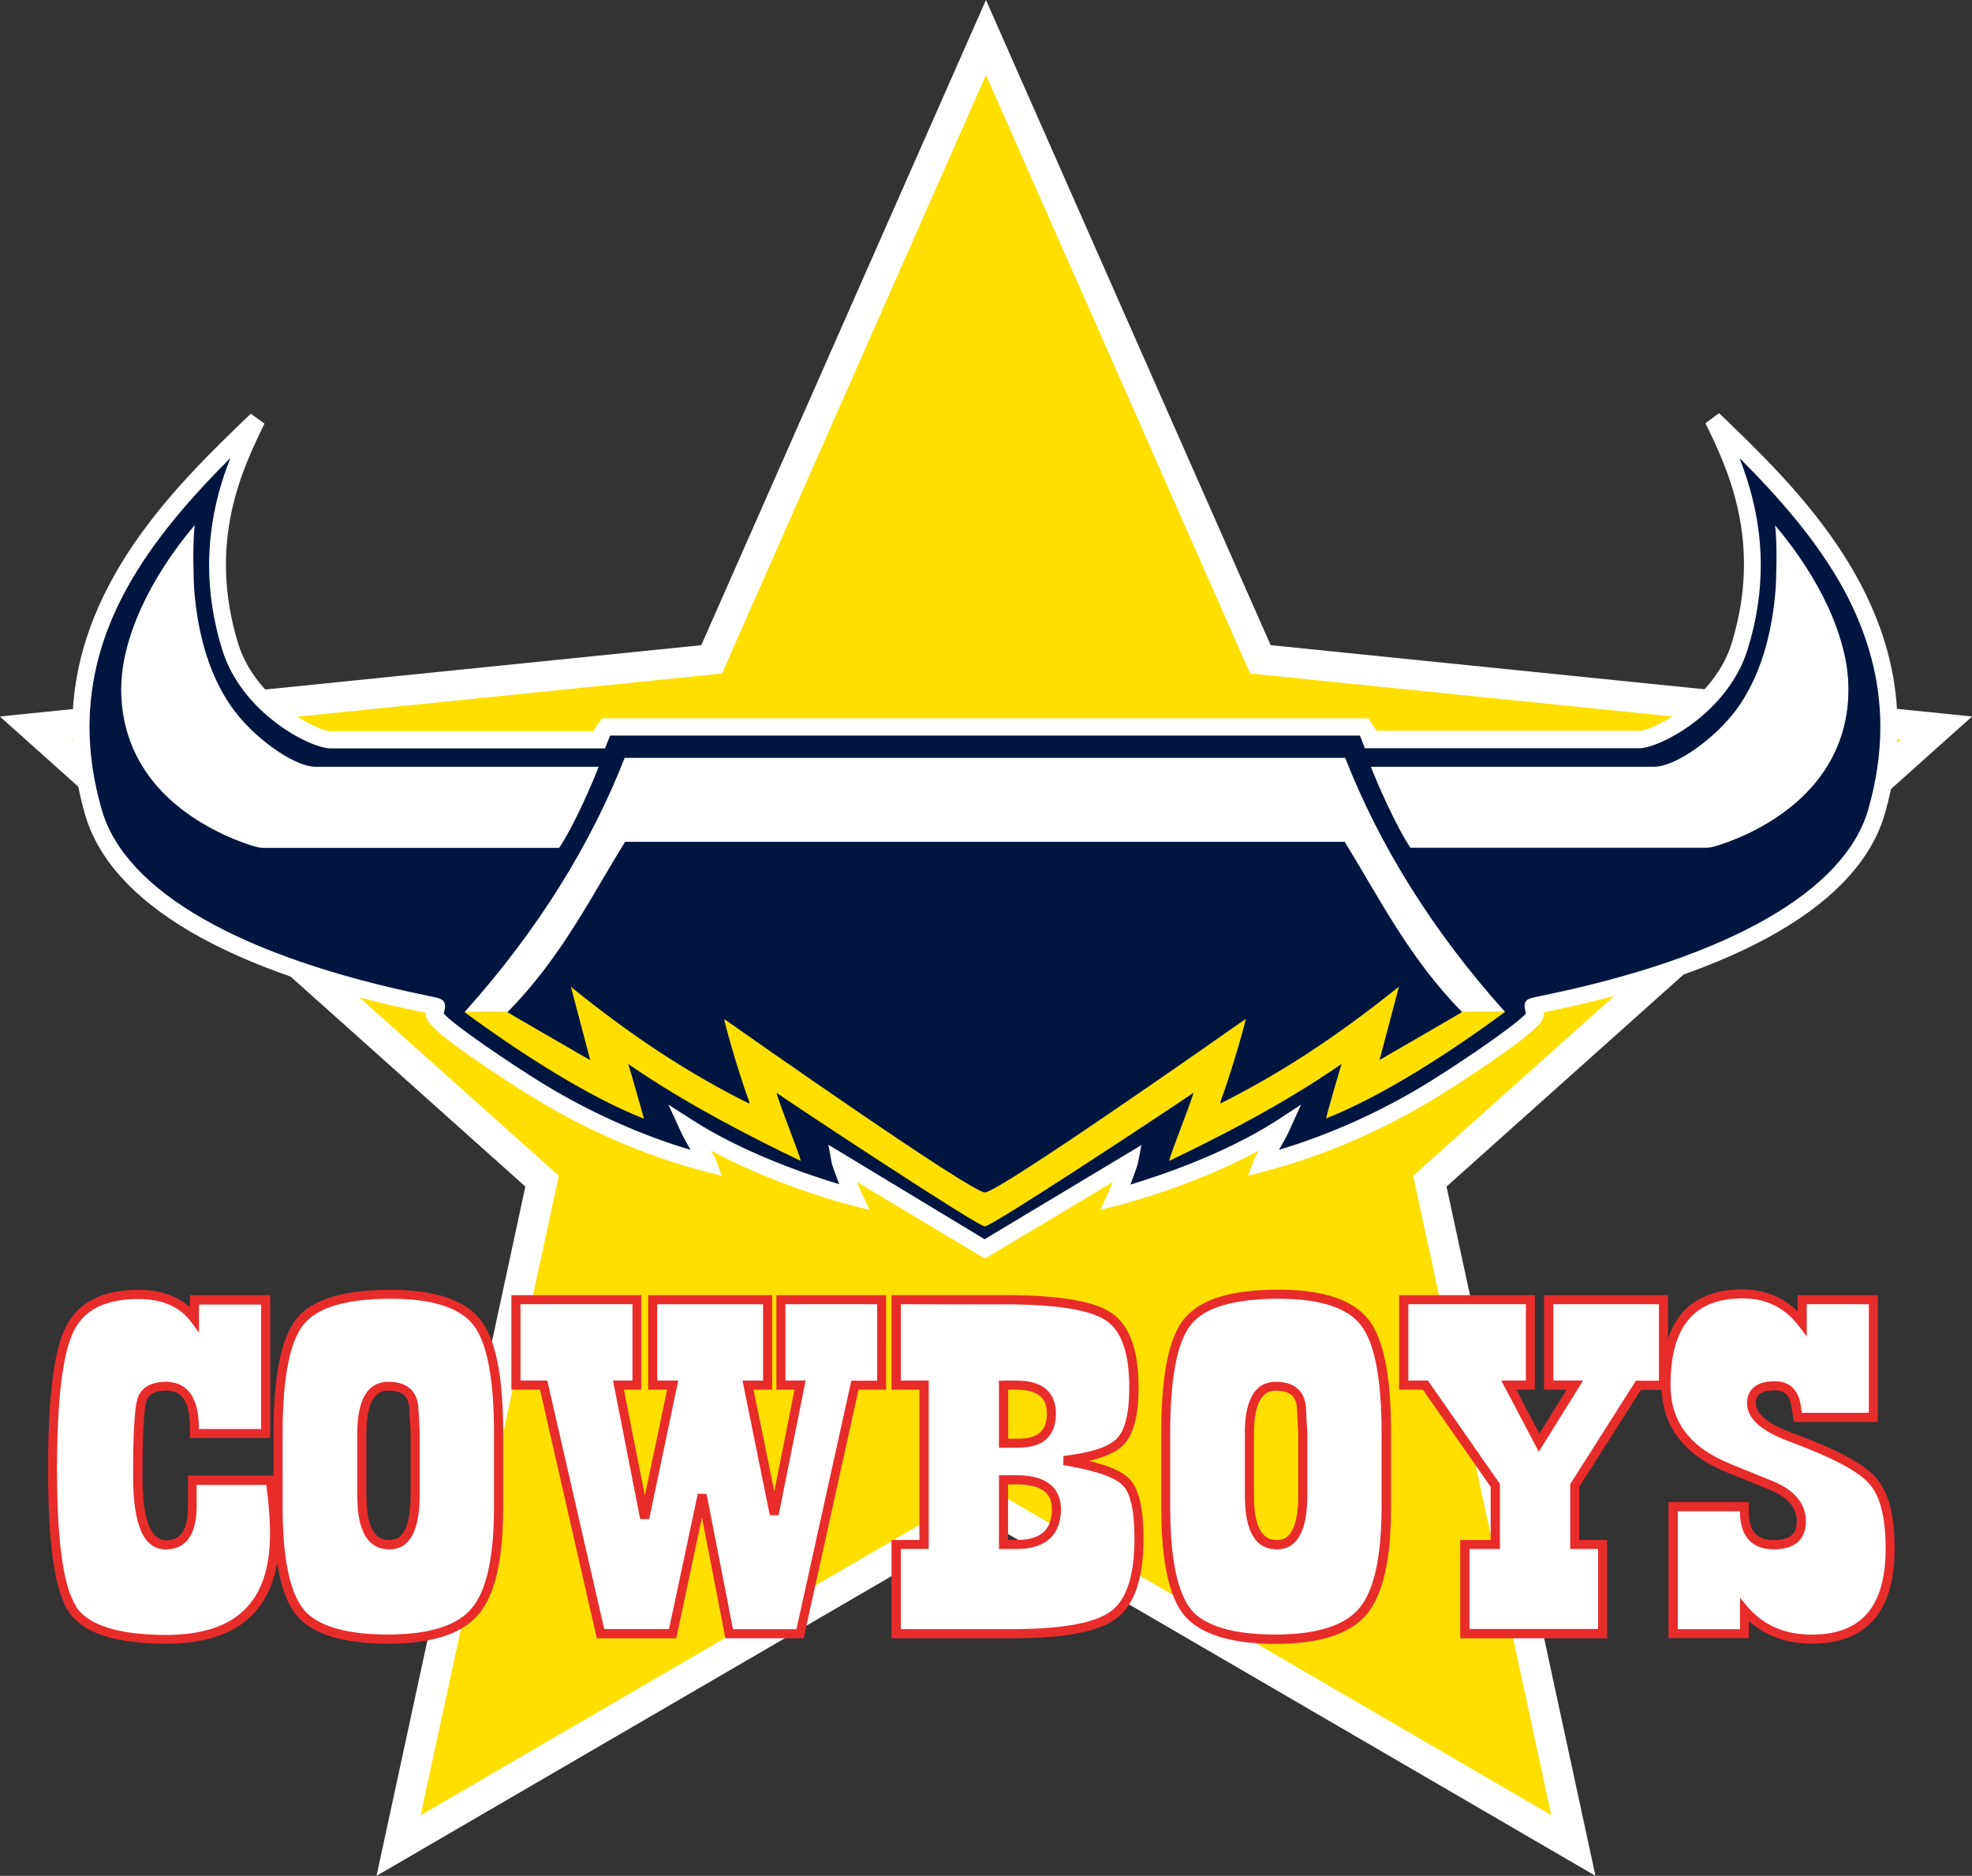 <svg xmlns="http://www.w3.org/2000/svg" width="26.877" height="25.563" viewBox="0 0 26.877 25.563"><rect x="0" y="0" width="26.877" height="25.563" fill="#333333" stroke="none"/><path d="M9.56 8.792l-9.562.972L7.16 16.17c-.047.23-2.028 9.393-2.028 9.393l8.306-4.833 8.307 4.833-2.03-9.393 7.163-6.406-9.56-.972L13.438 0l-3.88 8.792z" fill="#fff"/><path d="M9.72 9.19l.12-.012 3.598-8.156c.342.77 3.6 8.156 3.6 8.156l8.867.902c-.627.563-6.645 5.942-6.645 5.942l1.883 8.714-7.705-4.483-7.705 4.483 1.883-8.714L.97 10.08l8.75-.89z" fill="#FFDF00"/><path d="M8.197 9.794l-.087.134c-.01.01-.018.023-.026.035h-3.58c-.19 0-1.024-.437-1.256-1.187-.43-1.39.063-2.4.357-3.003l-.187-.135C2.416 6.6.986 7.975.986 9.912c0 .372.053.768.172 1.184.352 1.22 1.95 2.153 4.624 2.702l.028.005c-.002.01-.004.02-.004.03 0 .086.094.202.61.566.32.223.69.46.86.563.732.45 1.566.807 2.344 1.005l.217.055-.077-.21c-.012-.028-.033-.07-.068-.132.9.487 1.875.736 1.922.748l.236.06-.104-.224-.066-.157c.418.252 1.743 1.044 1.743 1.044s1.325-.79 1.745-1.044l-.068.156-.104.224.238-.06c.047-.012 1.02-.26 1.922-.747-.035.06-.06.103-.068.132l-.078.21.217-.057c.777-.2 1.61-.556 2.344-1.006.17-.105.54-.34.86-.566.52-.365.61-.48.61-.567 0-.01 0-.02-.004-.03.01 0 .027-.005.027-.005 2.676-.55 4.273-1.483 4.625-2.702.12-.416.173-.812.173-1.184 0-1.938-1.43-3.313-2.432-4.274l-.186.136c.294.604.786 1.612.356 3.003-.23.75-1.064 1.187-1.254 1.188H18.76l-.023-.035-.087-.135H8.197z" fill-rule="evenodd" clip-rule="evenodd" fill="#fff"/><path d="M18.532 10.02c.012.02.07.177.07.177h3.74c.268 0 1.206-.47 1.478-1.35.128-.413.178-.795.178-1.146 0-.577-.138-1.07-.29-1.46.538.54 1.056 1.125 1.42 1.79.333.615.5 1.236.5 1.875 0 .367-.056.742-.165 1.125-.32 1.113-1.898 2.015-4.445 2.537-.082.017-.13.026-.164.04l.002-.002c-.004 0-.004.002-.007.002-.024.01-.04.02-.05.034-.008.013-.015.025-.018.04l-.002.026c0 .028.01.065.018.104-.122.145-.868.656-1.35.953-.632.387-1.338.703-2.015.904.05-.087.102-.18.136-.253l.165-.363-.336.22c-.707.453-1.58.746-1.99.87.05-.13.095-.262.1-.28l.05-.258-2.138 1.283L11.29 15.6l.048.258c.004.02.05.15.1.28-.41-.123-1.285-.416-1.99-.868l-.338-.216.167.363c.033.074.086.166.135.253-.677-.2-1.383-.518-2.014-.904-.48-.297-1.23-.808-1.35-.954.01-.04.018-.076.018-.104 0-.01-.002-.017-.004-.024h.002s-.002 0-.002-.002c-.002-.015-.008-.027-.018-.038-.01-.015-.025-.024-.05-.034 0 0 0-.002-.003-.002-.03-.012-.08-.02-.16-.038-2.55-.522-4.127-1.424-4.445-2.538-.11-.383-.166-.758-.166-1.125 0-.64.165-1.26.5-1.874.364-.666.88-1.25 1.42-1.792-.154.39-.29.884-.29 1.463 0 .35.05.732.177 1.145.27.88 1.21 1.35 1.477 1.35h3.742s.06-.156.07-.175h10.217z" fill-rule="evenodd" clip-rule="evenodd" fill="#001641"/><path d="M24.19 7.156c.6.705 1.004 1.534 1.004 2.24 0 .775-.404 1.502-1.376 1.968-.158.075-.455.19-.547.19h-4.047c-.193-.286-.455-.883-.54-1.105h3.862c.3 0 .873-.413 1.162-.838.325-.48.454-1.066.494-1.604 0 0 .03-.568-.01-.854zm-21.536 0c-.597.705-1.002 1.534-1.002 2.24 0 .775.402 1.502 1.377 1.968.154.075.453.19.545.19h4.047c.194-.286.455-.883.538-1.105H4.3c-.298 0-.872-.413-1.16-.838-.326-.478-.456-1.065-.495-1.602 0 0-.028-.568.01-.854zm5.866 4.316c-.452.724-.866 1.576-1.603 2.32h-.585c1.018-1.134 1.73-2.31 2.182-3.464h9.82c.452 1.155 1.162 2.33 2.18 3.464h-.586c-.734-.744-1.15-1.597-1.602-2.32H8.52z" fill="#fff"/><path d="M13.423 16.25c-.185.003-3.284-2.173-3.554-2.364.04.19.22.798.342 1.127v.027c-.794-.397-1.55-.88-2.43-1.592l.264 1s-1.14-.656-1.13-.656H6.33c.72.53 1.657 1.142 2.446 1.453-.008-.037-.195-.696-.215-.746.766.53 1.68 1 2.354 1.322-.042-.154-.282-.746-.333-.93.294.205 2.75 1.825 2.84 1.822.095.003 2.55-1.617 2.845-1.822-.053.184-.292.775-.334.93.677-.323 1.59-.79 2.353-1.324-.02.05-.206.708-.214.745.79-.312 1.724-.924 2.443-1.453h-.586c.012 0-1.127.656-1.127.656l.265-1c-.883.71-1.64 1.194-2.432 1.592v-.027c.123-.33.303-.936.345-1.126-.27.19-3.37 2.367-3.555 2.365z" fill="#FFDF00"/><path d="M25.186 9.036v.182c.006.06.01.12.01.18 0 .774-.405 1.5-1.377 1.967-.16.075-.457.19-.55.19h-4.04c.27.483.638.99 1.03 1.45.088.105.305.366.373.366s1.988-.59 3.098-1.11c1.22-.57 1.69-1.374 1.69-2.235 0-.32-.093-.69-.233-.988z" fill="#001641"/><path d="M.893 18.09c-.162.327-.238.962-.238 1.94 0 1.014.092 1.645.28 1.933.2.294.637.437 1.335.437 1.02 0 1.54-.504 1.54-1.497 0-.248-.02-.5-.06-.743l-.008-.052h-1.18v.422c0 .41-.17.46-.298.46-.215 0-.322-.296-.322-.877 0-.56.018-.903.053-1.02.02-.06.072-.142.27-.142.14 0 .324.053.324.5v.146h1.094V17.65H2.588v.165c-.173-.157-.408-.238-.703-.238-.492 0-.826.173-.992.513zm11.123-.44h-1.434v1.288h.246c-.02.11-.197.993-.275 1.386l-.283-1.386h.254V17.65h-1.69v1.288h.258c-.022.114-.22 1.046-.303 1.44-.08-.395-.264-1.328-.285-1.44h.236V17.65H6.97v1.288h.39c.02.094.774 3.388.774 3.388h1.083l.35-1.646.32 1.646h1.066l.748-3.388h.376V17.65h-.06zm10.656 0h-1.628v1.288h.308c-.078.127-.295.474-.37.598-.07-.128-.254-.475-.317-.598h.254V17.65h-1.85v1.288h.324l.924 1.324v.724h-.415v1.34h2.002v-1.34h-.38v-.725l.84-1.32h.37v-1.29h-.065zm-.027 1.226c0 .55.3.95.89 1.188l.567.23c.26.103.387.248.387.44 0 .117-.037.254-.315.254-.23 0-.34-.124-.34-.39v-.128H22.74v1.854h1.095v-.235c.227.203.516.31.857.31.75 0 1.13-.437 1.13-1.295 0-.462-.085-.78-.256-.968-.163-.188-.532-.386-1.125-.604-.34-.123-.51-.26-.51-.412 0-.08.03-.173.256-.173.096 0 .21.027.234.254l.026.177h1.146V17.65H24.5v.22c-.2-.196-.452-.298-.756-.298-.73 0-1.1.44-1.1 1.304zM4.043 17.97c-.21.26-.315.768-.315 1.554v1.014c0 .735.104 1.22.315 1.477.217.256.635.385 1.246.385.6 0 1.014-.136 1.236-.403.225-.267.333-.745.333-1.46V19.53c0-.773-.1-1.278-.31-1.545-.21-.27-.62-.408-1.224-.408-.65 0-1.07.13-1.284.394zm.95 2.417v-.847c0-.588.226-.588.3-.588.186 0 .273.07.285.23l.006.133.012.198v.866c0 .607-.22.607-.29.607-.078 0-.312 0-.312-.6zm7.22-2.737h-.062v1.288h.38v2.048h-.38v1.34h1.64c.718 0 1.184-.088 1.424-.27.246-.182.37-.547.37-1.086 0-.416-.063-.684-.193-.817-.092-.098-.273-.178-.547-.244.22-.054.377-.125.47-.22.136-.144.203-.4.203-.78 0-.513-.126-.855-.374-1.02-.237-.16-.717-.24-1.462-.24h-1.465zm1.64 1.288c.372 0 .415.188.415.328 0 .23-.123.34-.387.34h-.14v-.668h.114zm-.005 1.29c.438 0 .488.193.488.34 0 .284-.154.418-.483.418h-.114v-.757h.107zm2.292-2.258c-.21.258-.313.767-.313 1.554v1.014c0 .735.104 1.22.314 1.477.22.257.638.387 1.246.387.6 0 1.018-.136 1.24-.403.224-.27.332-.747.332-1.46v-1.01c0-.774-.1-1.28-.307-1.546-.21-.27-.62-.408-1.224-.408-.65 0-1.07.13-1.285.394zm.95 2.417v-.847c0-.588.228-.588.3-.588.187 0 .274.07.286.23l.006.133.012.198v.866c0 .607-.22.607-.29.607-.078 0-.314 0-.314-.6z" fill="#E82C2A"/><path d="M1.04 21.893c-.175-.26-.263-.888-.263-1.86 0-.948.075-1.583.226-1.89.146-.297.435-.44.882-.44.326 0 .56.1.717.308l.11.15v-.383h.847v1.696H2.71v-.02c0-.515-.244-.623-.45-.623-.257 0-.352.124-.386.228-.04.13-.06.475-.06 1.056 0 .673.146 1 .446 1 .19 0 .42-.102.42-.583v-.296h.95c.03.222.05.447.05.67 0 .925-.463 1.374-1.414 1.374-.645 0-1.06-.13-1.23-.384zm10.915-4.118v1.04h-.352l-.748 3.387H9.99l-.36-1.843-.12-.003s-.37 1.75-.393 1.844h-.882c-.02-.092-.776-3.387-.776-3.387h-.365v-1.04H8.62v1.04h-.265l.37 1.888h.123l.396-1.887h-.287v-1.04H10.4v1.04h-.28l.372 1.835h.12l.368-1.836h-.275v-1.04h1.25zm10.655 0v1.04h-.313l-.896 1.41v.884h.38v1.09h-1.753v-1.09h.415v-.886l-.982-1.41h-.266v-1.04h1.602v1.04h-.336l.512.97.604-.97h-.406v-1.04h1.442zm2.003 2.96c0-.246-.156-.433-.465-.556l-.566-.23c-.547-.223-.814-.573-.814-1.075 0-.792.32-1.18.977-1.18.328 0 .578.123.77.374l.11.145v-.44h.846v1.48h-.913l-.01-.068c-.034-.3-.213-.362-.357-.362-.33 0-.38.187-.38.298 0 .21.193.384.59.528.566.21.928.4 1.075.57.15.164.224.463.224.887 0 .786-.33 1.17-1.006 1.17-.367 0-.654-.124-.874-.377l-.105-.124v.427h-.848v-1.606h.848v.005c0 .423.252.513.463.513.36-.002.435-.21.435-.38zm-20.473 1.2c-.19-.23-.288-.702-.288-1.397v-1.014c0-.747.097-1.242.287-1.475.186-.233.586-.35 1.187-.35.564 0 .943.12 1.127.36.186.24.28.734.28 1.47v1.006c0 .676-.1 1.14-.302 1.38-.198.24-.584.36-1.145.36-.57 0-.958-.116-1.15-.342zm.73-2.395v.847c0 .482.145.727.437.727.273 0 .412-.247.413-.733v-.87l-.01-.2-.008-.134c-.013-.16-.093-.346-.408-.346-.282-.002-.425.238-.425.71zm8.808-1.765c.71 0 1.18.073 1.395.22.213.14.318.447.318.915 0 .344-.055.577-.17.694-.11.114-.353.195-.727.237l-.002.125c.537.088.737.198.81.275.107.106.16.352.16.73 0 .496-.107.828-.32.986-.216.162-.67.244-1.35.244h-1.514v-1.093h.38v-2.295h-.38v-1.04c.114.003 1.403.003 1.403.003zm0 1.04h-.063v.913h.266c.424 0 .51-.25.51-.462 0-.206-.09-.452-.536-.452h-.175zm0 1.29h-.063v1.004h.237c.503 0 .608-.297.608-.544 0-.21-.108-.462-.613-.462h-.17zm2.557 1.83c-.188-.23-.286-.702-.286-1.397v-1.014c0-.747.096-1.243.285-1.475.187-.233.587-.35 1.19-.35.562 0 .94.12 1.124.36.187.24.282.734.282 1.47v1.006c0 .676-.102 1.14-.303 1.38-.2.24-.585.36-1.147.36-.57 0-.958-.116-1.15-.342zm.732-2.395v.847c0 .482.146.727.436.727.275 0 .414-.247.415-.733v-.87l-.013-.2-.006-.133c-.014-.16-.096-.347-.41-.347-.28-.002-.424.238-.424.71z" fill="#fff"/></svg>